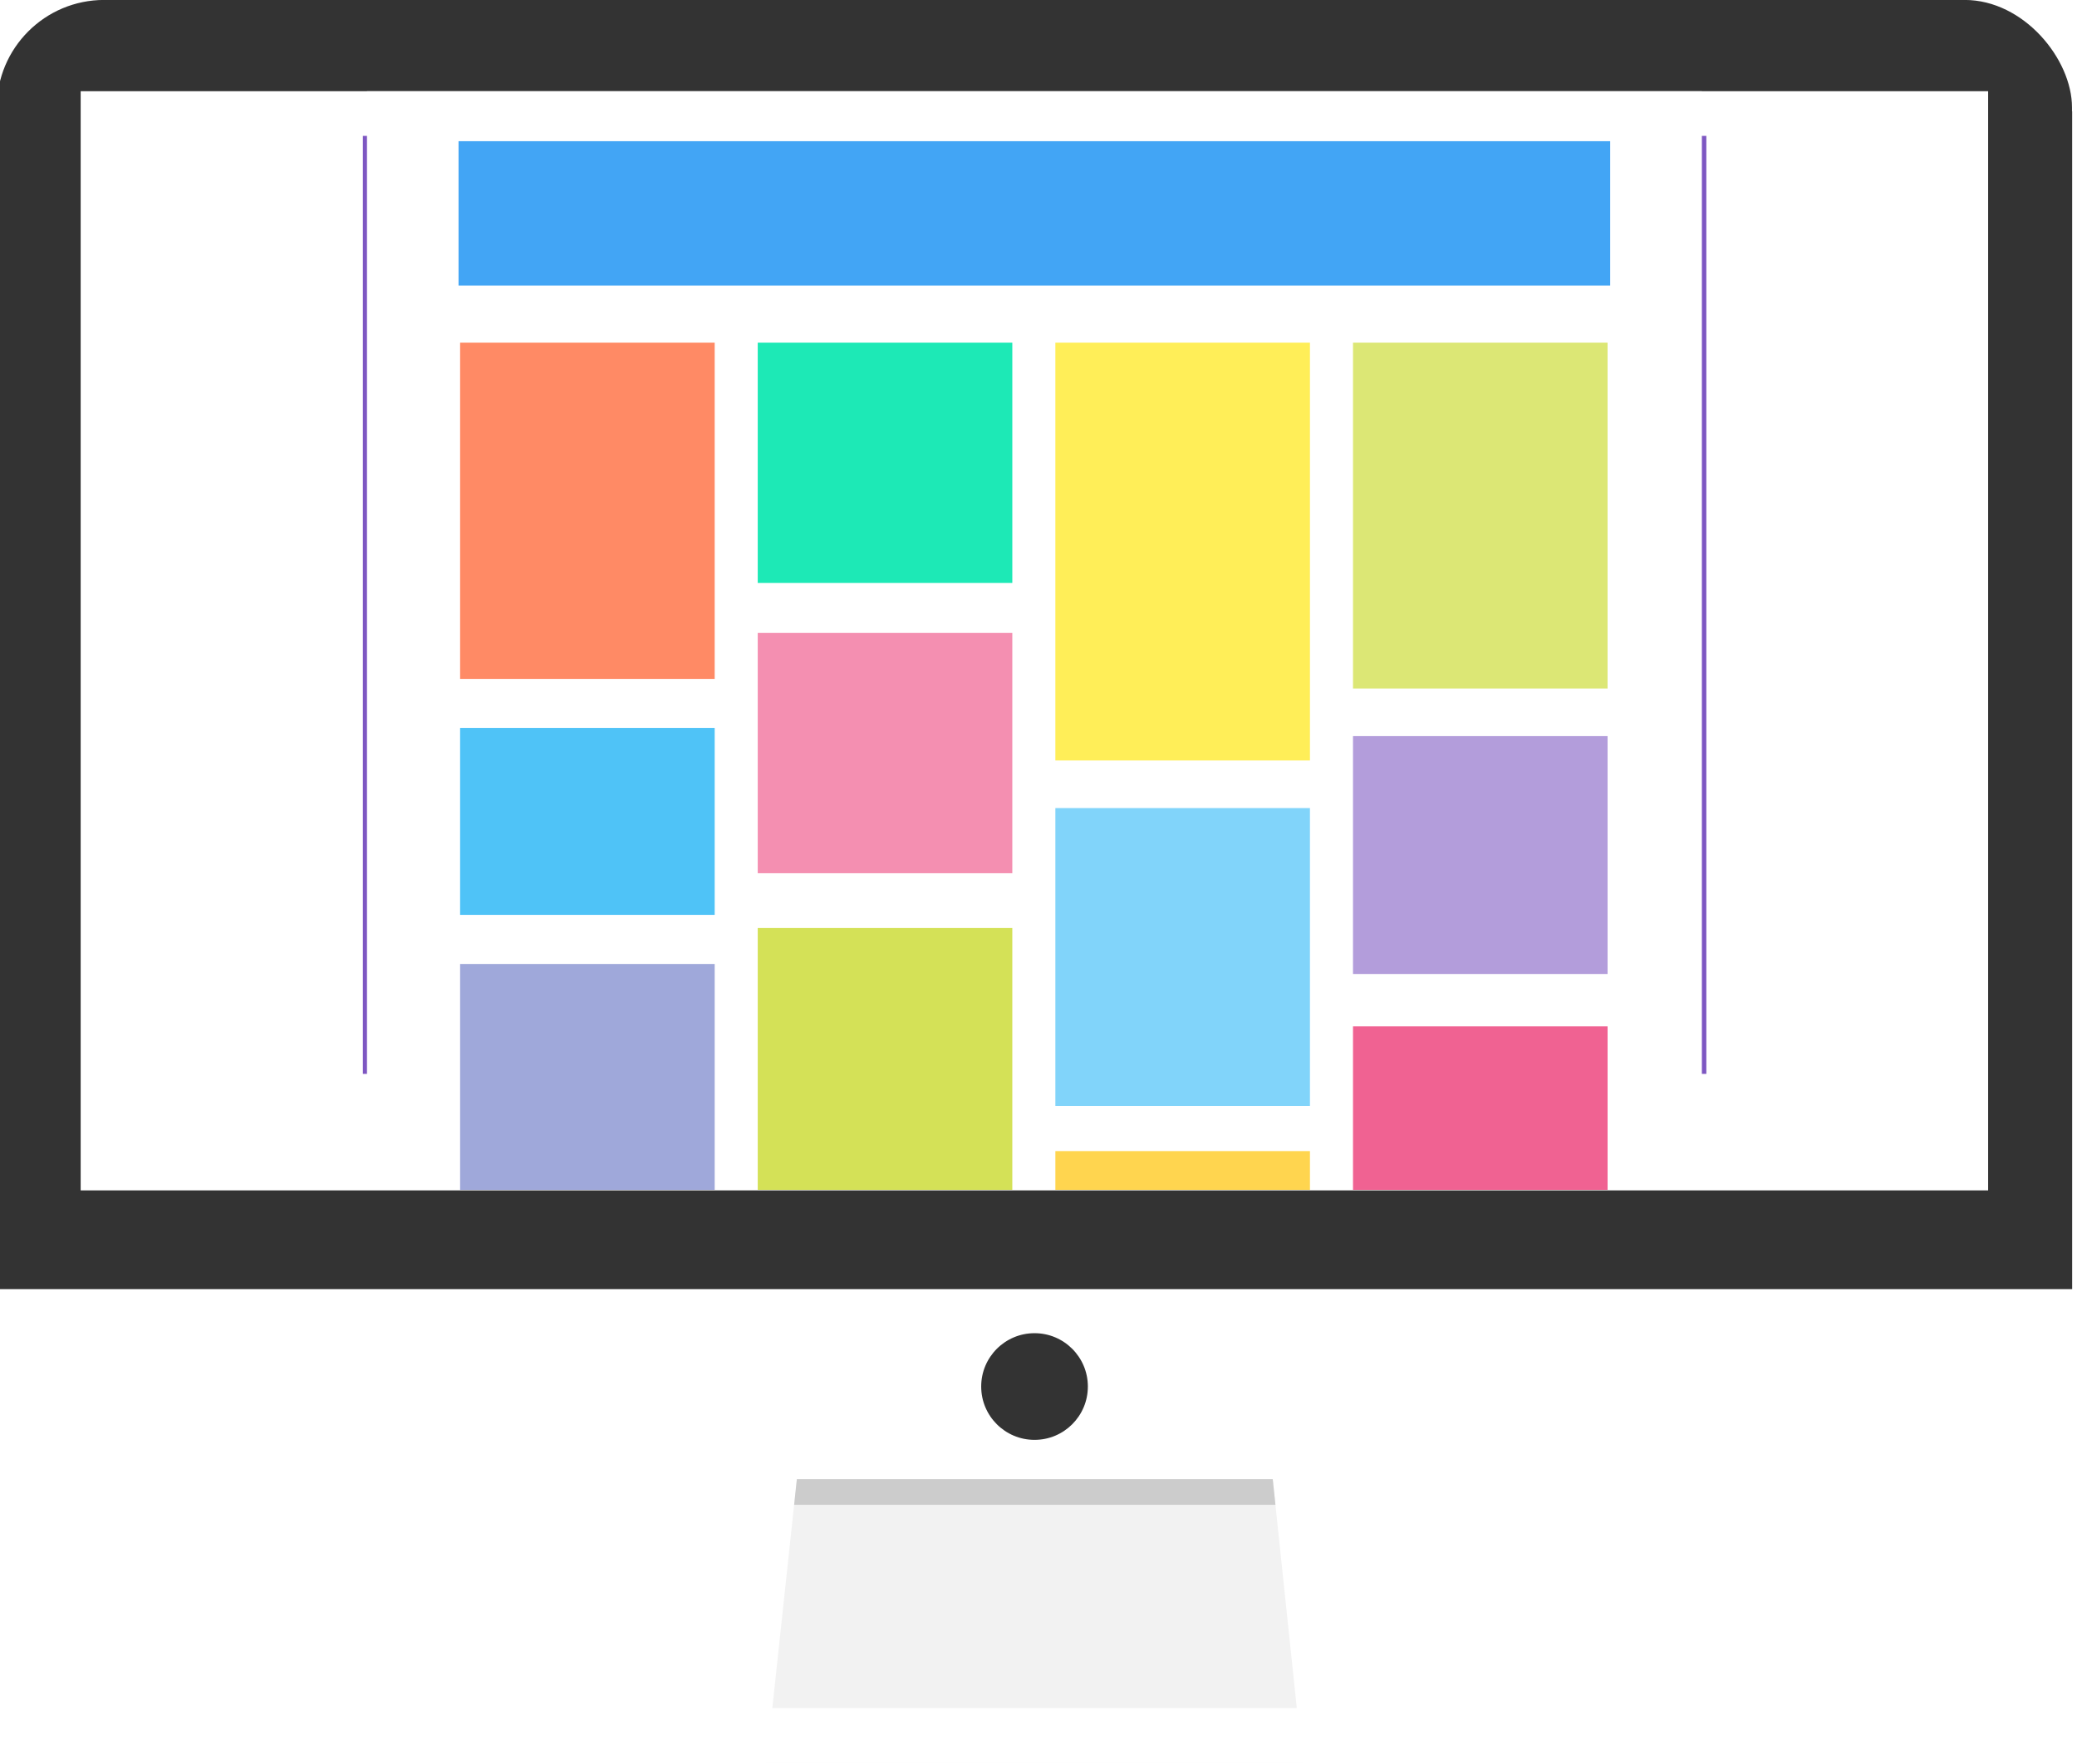 <?xml version="1.0" encoding="UTF-8" standalone="no"?>
<!-- Created with Inkscape (http://www.inkscape.org/) -->

<svg
   xmlns:dc="http://purl.org/dc/elements/1.1/"
   xmlns:cc="http://creativecommons.org/ns#"
   xmlns:rdf="http://www.w3.org/1999/02/22-rdf-syntax-ns#"
   xmlns:svg="http://www.w3.org/2000/svg"
   xmlns="http://www.w3.org/2000/svg"
   xmlns:sodipodi="http://sodipodi.sourceforge.net/DTD/sodipodi-0.dtd"
   xmlns:inkscape="http://www.inkscape.org/namespaces/inkscape"
   width="227.688mm"
   height="193.344mm"
   viewBox="0 0 227.688 193.344"
   version="1.1"
   id="svg8"
   inkscape:version="0.92.1 r15371"
   sodipodi:docname="website.svg">
  <defs
     id="defs2">
    <filter
       id="a"
       style="color-interpolation-filters:sRGB">
      <feGaussianBlur
         id="feGaussianBlur4485"
         stdDeviation="6.1 6.1"
         result="blur" />
    </filter>
  </defs>
  <sodipodi:namedview
     id="base"
     pagecolor="#ffffff"
     bordercolor="#666666"
     borderopacity="1.0"
     inkscape:pageopacity="0.0"
     inkscape:pageshadow="2"
     inkscape:zoom="0.35"
     inkscape:cx="191.72624"
     inkscape:cy="353.94788"
     inkscape:document-units="mm"
     inkscape:current-layer="g4540"
     showgrid="false"
     fit-margin-top="0"
     fit-margin-left="0"
     fit-margin-right="0"
     fit-margin-bottom="0"
     inkscape:pagecheckerboard="false"
     inkscape:window-width="1920"
     inkscape:window-height="1018"
     inkscape:window-x="-8"
     inkscape:window-y="-8"
     inkscape:window-maximized="1" />
  <g
     inkscape:label="Layer 1"
     inkscape:groupmode="layer"
     id="layer1"
     transform="translate(73.028,-49.138)">
    <g
       id="g4540"
       transform="matrix(0.282,0,0,0.282,-511.324,41.656)">
      <path
         id="path4492"
         d="m 1867.6,568 178.31,4.032 14.66,139.54 h -208.36 z"
         inkscape:connector-curvature="0"
         style="fill:#f2f2f2" />
      <path
         id="path4494"
         d="m 1867.6,568 -4.658,43.445 h 187.11 l -4.141,-39.413 -178.31,-4.033 z"
         inkscape:connector-curvature="0"
         style="fill:#cccccc" />
      <rect
         id="rect4496"
         ry="36.722"
         height="529.56"
         width="806.52"
         y="-601.45"
         x="1553.1"
         transform="scale(1,-1)"
         style="fill:#ffffff;fill-rule:evenodd" />
      <path
         id="path4498"
         d="m 1553,69.793 v 457.81 h 806.76 V 69.793 Z m 19.017,23.659 h 765.23 l -102.63,377.08 -573.45,-37.608 z"
         inkscape:connector-curvature="0"
         style="fill:#333333;fill-rule:evenodd" />
      <rect
         id="rect4500"
         ry="41.745"
         height="222.31"
         width="806.7"
         y="26.51"
         x="1553"
         style="fill:#333333" />
      <rect
         id="rect4502"
         height="427.24"
         width="741.5"
         y="61.982"
         x="1585.6"
         style="fill:#ffffff;fill-rule:evenodd" />
      <rect
         id="rect4504"
         ry="6.111"
         height="21.14"
         width="328.61"
         y="690.44"
         x="1792.1"
         style="fill:#ffffff" />
      <circle
         id="circle4506"
         r="20.732"
         cy="565.46"
         cx="1956.4"
         style="fill:#333333" />
      <path
         id="path4508"
         d="m 2261.6,63.077 c -193.99,2.089 -388.28,0.236 -582.38,0.938 -28.394,0.072 -66.969,-6.189 -81.747,21.615 -13.376,24.271 -2.313,51.925 -5.666,77.773 0.793,96.142 -2.711,192.61 2.089,288.55 10.144,27.343 48.149,31.034 76.55,27.56 204.81,-0.659 409.78,1.403 614.49,-1.075 34.386,-6.735 40.25,-40.957 35.698,-66.029 -1.267,-106.91 2.865,-214.15 -2.182,-320.86 -7.087,-20.234 -33.868,-29.604 -56.856,-28.47 z"
         inkscape:connector-curvature="0"
         style="fill:#ffffff" />
      <rect
         id="rect4510"
         ry="0"
         height="122.14"
         width="149.6"
         y="350.65"
         x="179.72"
         transform="matrix(3.491,0,0,2.985,1067.9,-967.34)"
         style="fill:#7e57c2;filter:url(#a)" />
      <rect
         id="rect4512"
         ry="0"
         height="427.01"
         width="518.92"
         y="62.002"
         x="1696.9"
         style="fill:#ffffff" />
      <rect
         id="rect4514"
         height="56.099"
         width="447.68"
         y="81.413"
         x="1732.5"
         style="fill:#42a5f5" />
      <rect
         id="rect4516"
         height="130.69"
         width="98.964"
         y="159.73"
         x="1733.1"
         style="fill:#ff8a65" />
      <rect
         id="rect4518"
         height="93.395"
         width="98.964"
         y="159.73"
         x="1848.8"
         style="fill:#1de9b6" />
      <rect
         id="rect4520"
         height="162.39"
         width="98.964"
         y="159.73"
         x="1964.5"
         style="fill:#ffee58" />
      <rect
         id="rect4522"
         height="134.42"
         width="98.964"
         y="159.73"
         x="2080.2"
         style="fill:#dce775" />
      <rect
         id="rect4524"
         height="72.672"
         width="98.964"
         y="309.46"
         x="1733.1"
         style="fill:#4fc3f7" />
      <path
         id="path4526"
         d="m 1733.1,401.22 v 87.799 h 98.965 V 401.22 Z"
         inkscape:connector-curvature="0"
         style="fill:#9fa8da" />
      <rect
         id="rect4528"
         height="93.395"
         width="98.964"
         y="272.55"
         x="1848.8"
         style="fill:#f48fb1" />
      <path
         id="path4530"
         d="m 1848.8,387.24 v 101.78 h 98.963 V 387.24 Z"
         inkscape:connector-curvature="0"
         style="fill:#d4e157" />
      <rect
         id="rect4532"
         height="115.77"
         width="98.964"
         y="340.62"
         x="1964.5"
         style="fill:#81d4fa" />
      <path
         id="path4534"
         d="m 1964.5,473.95 v 15.066 h 98.965 V 473.95 Z"
         inkscape:connector-curvature="0"
         style="fill:#ffd54f" />
      <rect
         id="rect4536"
         height="92.462"
         width="98.964"
         y="312.65"
         x="2080.2"
         style="fill:#b39ddb" />
      <path
         id="path4538"
         d="m 2080.2,425.47 v 63.551 h 98.965 V 425.47 Z"
         inkscape:connector-curvature="0"
         style="fill:#f06292" />
    </g>
  </g>
</svg>
